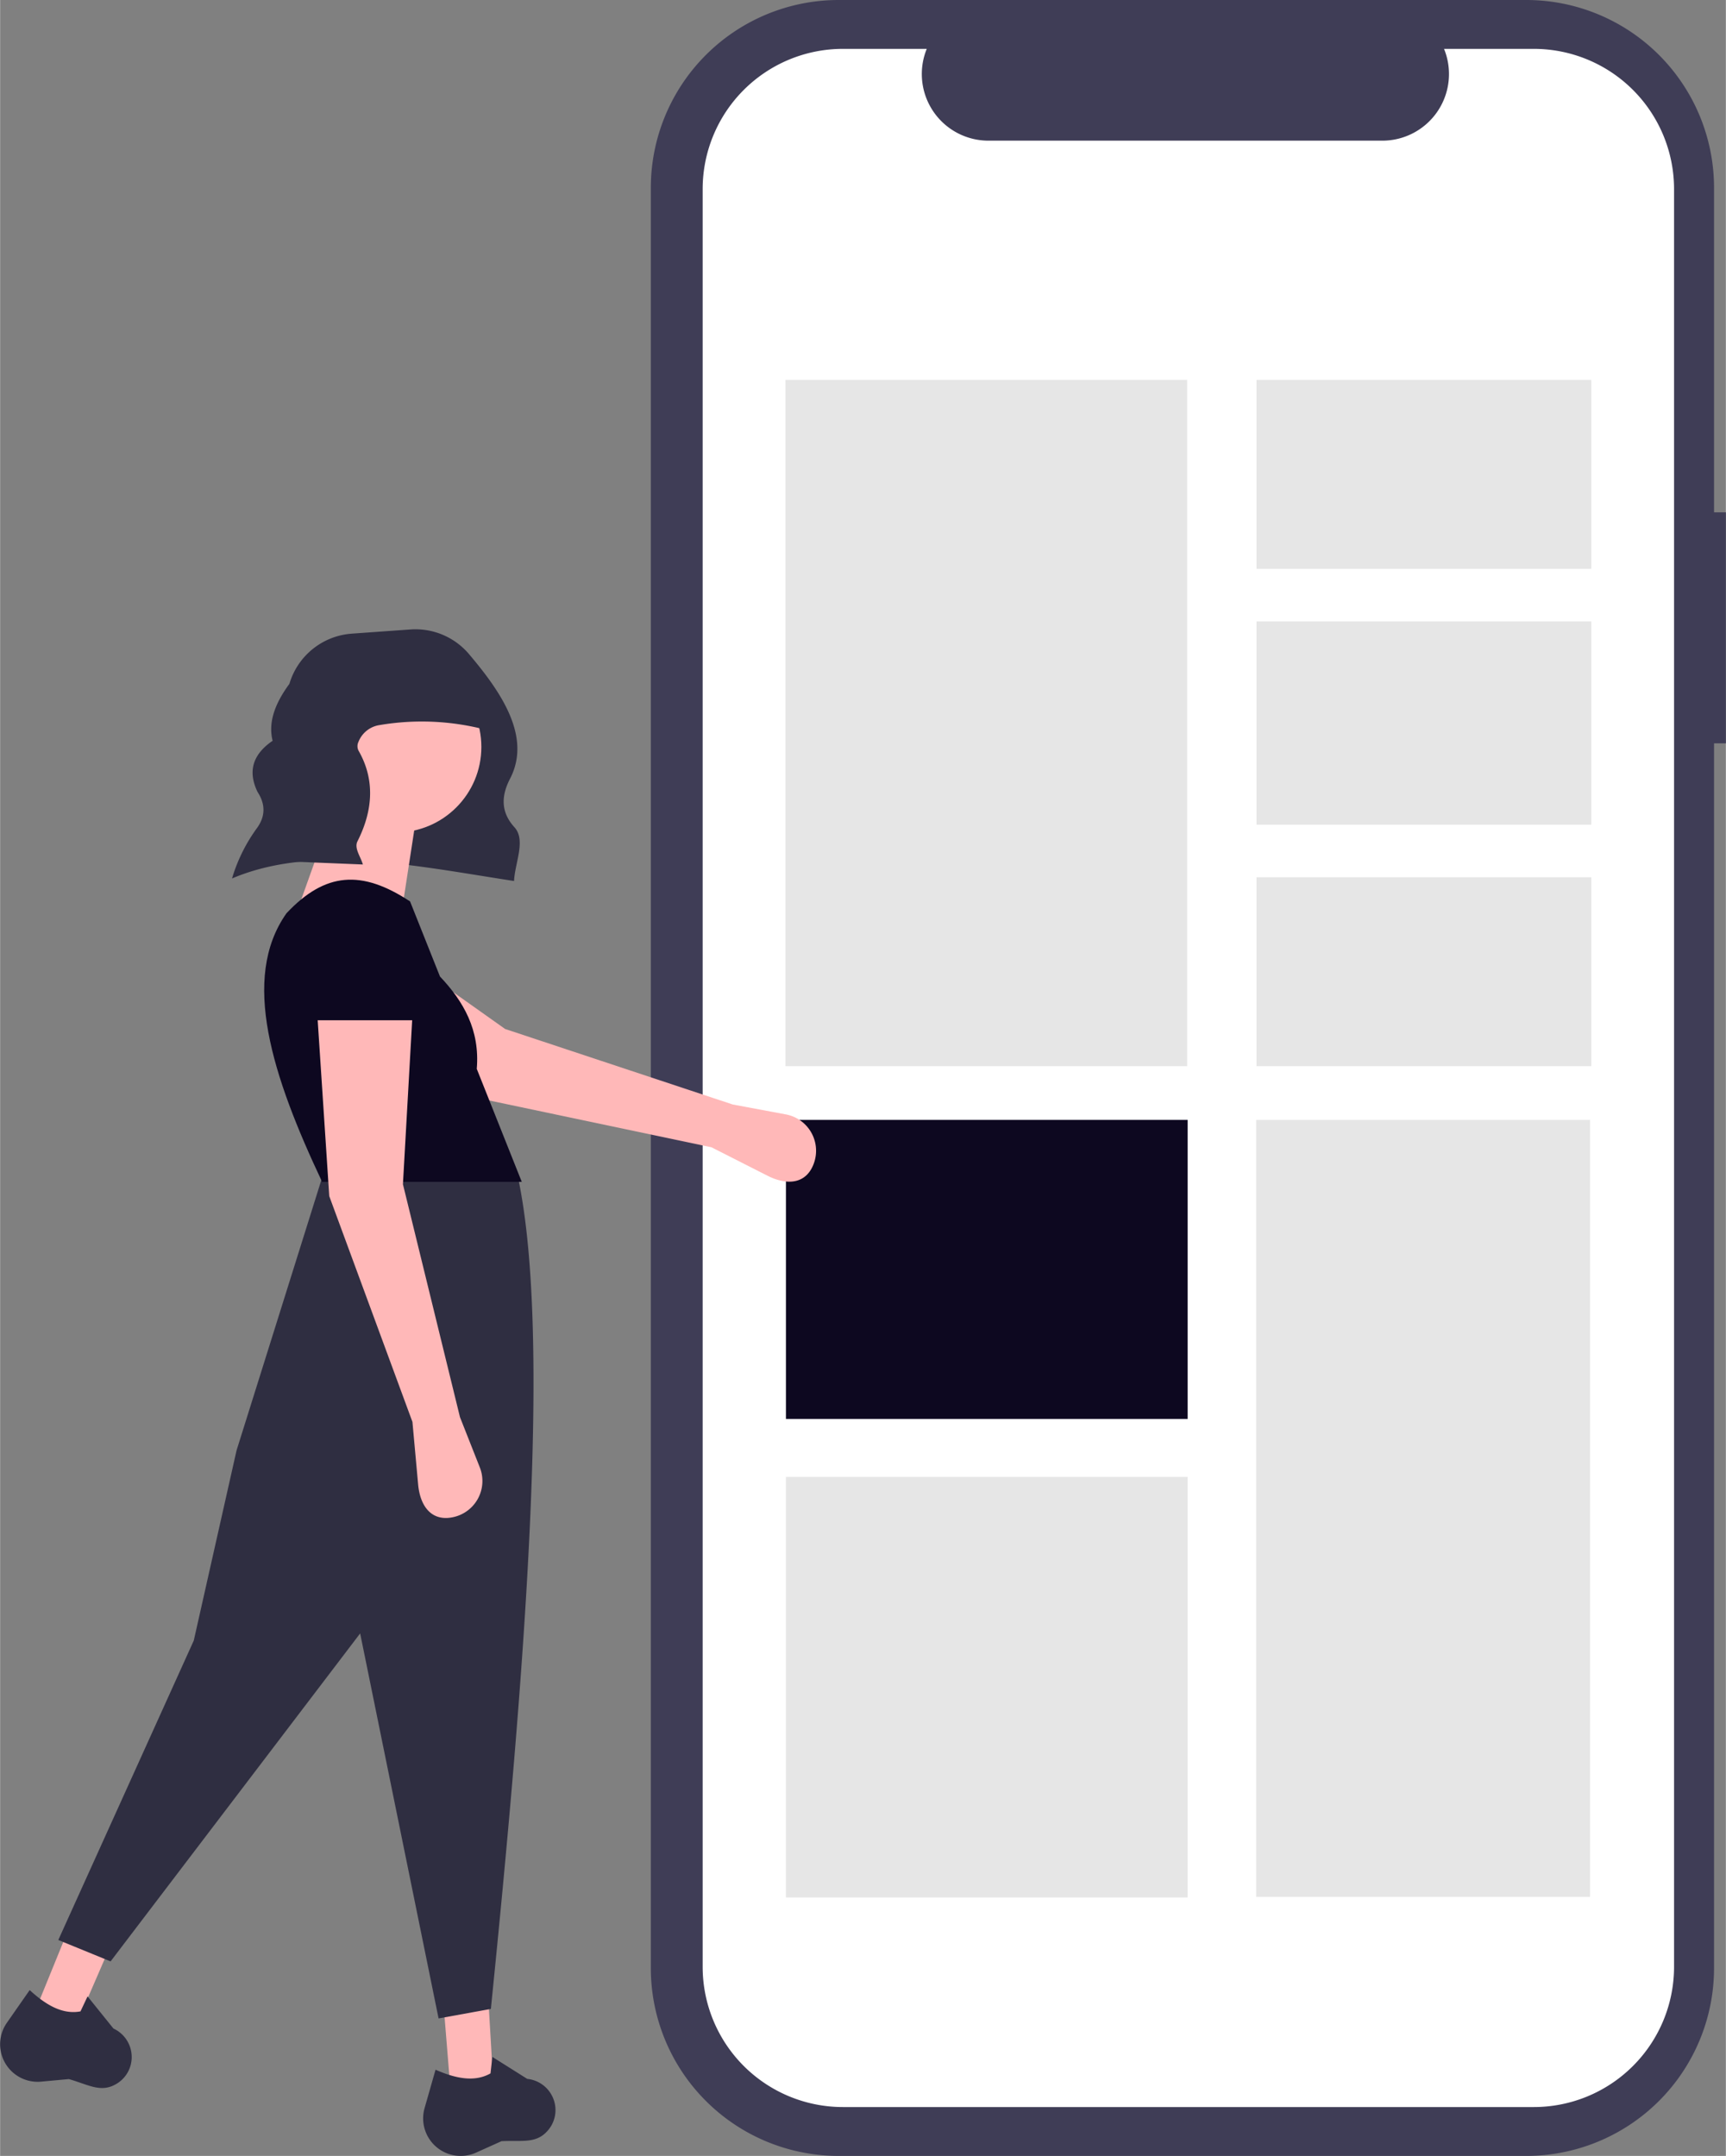 <svg height="350" viewBox="0 0 582.54 727.778" width="280.19" xmlns="http://www.w3.org/2000/svg"><rect x="0" y="0" width="582.54" height="727.778" fill="#808080" stroke="none"/><path d="M582.54 172.947h-3.998V63.402A63.402 63.402 0 00515.14 0H283.053a63.402 63.402 0 00-63.402 63.402v600.974a63.402 63.402 0 0063.402 63.402H515.14a63.402 63.402 0 0063.402-63.402V250.923h3.998z" fill="#3f3d56"/><path d="M517.698 16.495h-30.295a22.495 22.495 0 01-20.827 30.99h-132.96a22.495 22.495 0 01-20.827-30.99h-28.295a47.348 47.348 0 00-47.348 47.348v600.092a47.348 47.348 0 0047.347 47.348h233.205a47.348 47.348 0 0047.348-47.348V63.843a47.348 47.348 0 00-47.348-47.348z" fill="#fff"/><path d="M265.088 128.247h135.604v231.658H265.088zM423.99 378.05h112.706v262.268H423.99zm.11-249.803h113.004v63.767H424.1zm0 81.524h113.004v68.61H424.1zm0 86.367h113.004v63.767H424.1z" fill="#e6e6e6"/><path d="M265.256 378.05H400.86v100.955H265.256z" fill="#0d0820"/><path d="M265.256 498.576H400.86V640.53H265.256z" fill="#e6e6e6"/><path d="M240.127 387.29l18.876 9.585c6.737 3.421 13.238 2.837 15.728-4.297a12.48 12.48 0 00-9.493-16.382l-17.94-3.349-76.829-25.49-46.54-33-17.06 27.18 53.776 29.018zm-88.109 318.146l14.441-2.407-1.605-27.278h-15.243zM11.857 678.794l13.976 4.359 10.862-25.073-13.608-6.87z" fill="#ffb8b8"/><path d="M78.286 296.546c27.497-11.695 61.744-4.285 95.19.858.312-6.228 4.085-13.808.133-18.153-4.801-5.279-4.36-10.826-1.47-16.404 7.388-14.265-3.197-29.444-13.885-42.065a23.67 23.67 0 00-19.755-8.291l-19.797 1.414a23.71 23.71 0 00-21.053 16.946c-4.728 6.429-7.258 12.84-5.665 19.218-7.08 4.84-8.27 10.68-5.088 17.265 2.698 4.146 2.67 8.181-.123 12.105a55.891 55.891 0 00-8.31 16.506zM19.64 654.892l17.65 7.22 84.24-110.715 26.476 129.97 17.65-3.209c11.323-112.052 20.556-226.344 9.227-280.4l-65.387-2.808-29.684 94.67-14.441 64.183zm133.172 72.605a12.672 12.672 0 007.856-.835l8.578-3.86c7.194-.37 12.091 1.063 16.097-4.164a10.496 10.496 0 001.225-10.581 10.569 10.569 0 00-8.631-6.28l-11.783-7.425-.619 5.566c-5.385 3.051-11.779 1.733-18.554-1.237l-3.698 12.944a12.672 12.672 0 009.53 15.872zM6.139 700.945a12.672 12.672 0 007.7 1.762l9.368-.866c6.923 1.987 11.09 4.932 16.576 1.29a10.496 10.496 0 004.595-9.61 10.569 10.569 0 00-6.124-8.743l-8.734-10.849-2.392 5.064c-6.084 1.137-11.703-2.186-17.147-7.195l-7.7 11.041a12.672 12.672 0 003.858 18.106z" fill="#2f2e41"/><circle cx="133.565" cy="252.143" fill="#ffb8b8" r="28.882"/><path d="M98.264 313.117l37.708-8.023 4.814-31.289-26.476-5.616z" fill="#ffb8b8"/><path d="M108.694 398.962h67.392l-15.19-38.138c1.104-13.123-4.458-22.774-12.418-31.177l-10.1-25.355c-16.317-10.74-28.618-9.937-41.718 4.011-15.532 21.991-4.78 55.048 12.034 90.659z" fill="#0d0820"/><path d="M139.181 479.993l1.917 21.082c.684 7.525 4.635 12.721 12.001 11.037a12.48 12.48 0 008.828-16.75l-6.7-16.974-19.255-78.624 3.21-56.962H107.09l4.011 60.974z" fill="#ffb8b8"/><path d="M88.577 290.446c3.105-28.136 11.062-52.096 24.87-71.017l2.067-.07v-.51l6.711.285 18.664-.627c-.437.454-.854.91-1.276 1.367l13.608.579 12.837 26.475a85.266 85.266 0 00-37.995-2.157 9.087 9.087 0 00-7.1 5.658 3.38 3.38 0 00.023 2.974c5.395 9.41 5.126 19.743-.357 30.593-1.196 2.369 1.102 5.22 1.822 7.833z" fill="#2f2e41"/><path d="M104.683 344.406h36.905l-2.587-24.074a16.7 16.7 0 00-15.853-16 16.7 16.7 0 00-17.522 16.026z" fill="#0d0820"/></svg>